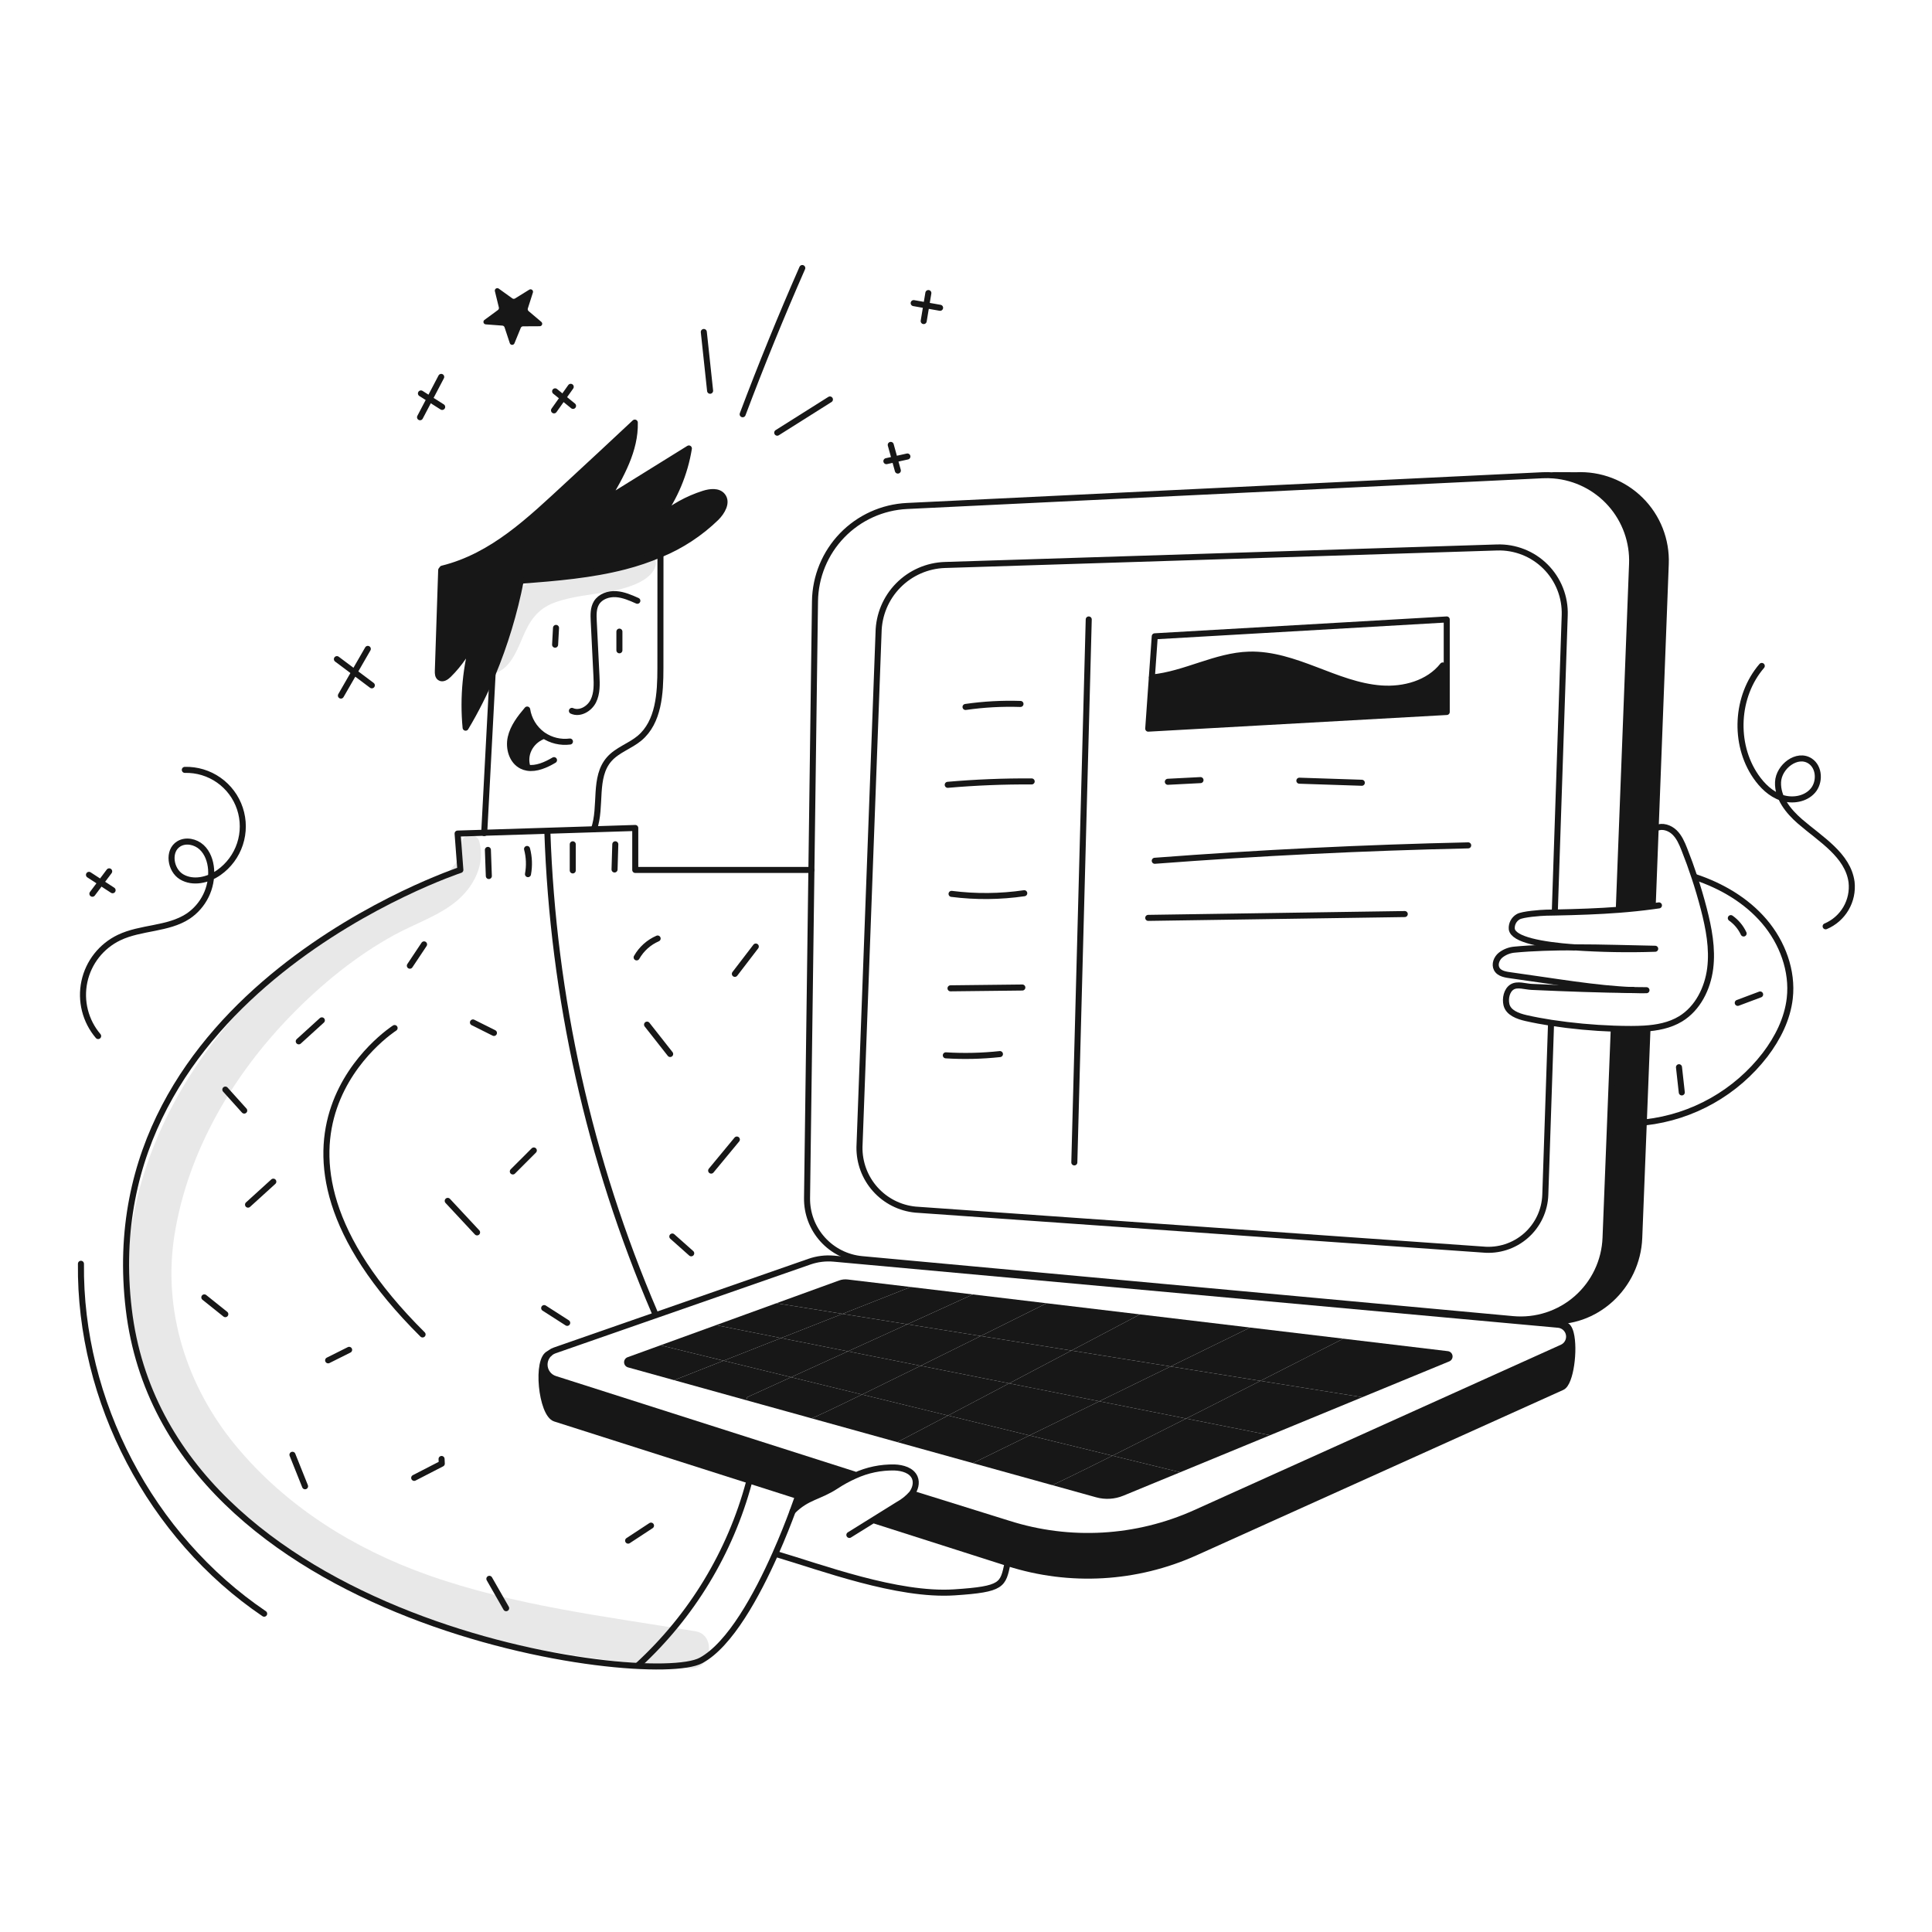 <svg width="960" height="960" viewBox="0 0 960 960" fill="none" xmlns="http://www.w3.org/2000/svg">
<g clip-path="url(#clip0_317_820)">
<path d="M846.6 451.558C845.231 446.298 843.7 441.069 841.981 435.908L842.306 435.8C855.395 440.153 867.765 447.362 876.706 457.861C885.647 468.36 890.888 482.355 889.332 496.061C888.16 506.303 883.344 515.866 877.09 524.08C869.933 533.385 860.977 541.155 850.755 546.928C840.533 552.7 829.254 556.357 817.59 557.68L816.79 557.65L818.582 512.05L816.918 511.115C823.318 510.73 829.652 509.558 835.079 506.259C843.618 501.049 848.513 491.159 849.773 481.233C851.033 471.307 849.1 461.249 846.6 451.558Z" fill="url(#paint0_linear_317_820)"/>
<path d="M827.705 280.218L822.692 411.453L821.254 449.194L821.412 450.287C815.778 451.055 810.194 451.627 804.551 452.06L804.423 450.46L810.962 280.213C811.393 269.281 807.586 258.605 800.336 250.411C793.086 242.218 782.953 237.14 772.05 236.238L772.06 236.09L783.238 236.14C789.119 235.856 794.996 236.799 800.493 238.908C805.991 241.018 810.989 244.248 815.171 248.393C819.353 252.539 822.627 257.509 824.785 262.988C826.942 268.466 827.937 274.334 827.705 280.218Z" fill="#171717"/>
<path d="M780.5 662.519C782.548 670.448 780.461 687.338 776.186 689.269L593.993 771.437C564.732 784.624 531.628 786.526 501.05 776.775L500.685 776.657L434.885 755.65L434.461 754.98C438.41 752.518 442.362 750.059 446.319 747.603C448.833 746.226 451.09 744.423 452.987 742.275L453.787 742.344L501.052 757.078C531.63 766.828 564.734 764.927 593.995 751.74L776.188 669.571C777.482 669.007 778.528 667.995 779.135 666.721C779.741 665.446 779.867 663.996 779.488 662.637L780.5 662.519Z" fill="#171717"/>
<path d="M816.793 557.649L814.528 615.107C813.582 639.266 792.828 658.59 768.75 656.374H756.9L756.871 656.669L751.68 656.196L751.749 655.467C757.453 655.994 763.204 655.353 768.652 653.584C774.101 651.816 779.132 648.956 783.439 645.18C787.746 641.404 791.239 636.79 793.705 631.62C796.171 626.449 797.559 620.831 797.783 615.107L801.84 512.049L801.87 511.133C804.844 511.242 807.75 511.291 810.537 511.291C812.654 511.281 814.791 511.242 816.919 511.114L818.583 512.049L816.793 557.649Z" fill="#171717"/>
<path d="M718.876 307.805V330.654H716.906C709.884 339.577 697.583 342.916 686.267 342.088C674.951 341.26 664.235 336.878 653.637 332.83C643.039 328.782 632.009 324.951 620.664 325.286C604.098 325.769 588.901 335.046 572.404 336.642H572.345L573.793 316.176L718.876 307.805Z" fill="url(#paint1_linear_317_820)"/>
<path d="M718.876 353.779L570.553 362.062L572.345 336.642H572.404C588.904 335.042 604.098 325.769 620.664 325.286C632.009 324.951 643.03 328.786 653.637 332.83C664.244 336.874 674.95 341.251 686.267 342.088C697.584 342.925 709.884 339.577 716.906 330.654H718.876V353.779Z" fill="#171717"/>
<path d="M667.485 665.178L719.437 671.383C720.02 671.451 720.563 671.711 720.982 672.122C721.401 672.533 721.672 673.072 721.752 673.653C721.832 674.234 721.717 674.826 721.425 675.335C721.132 675.844 720.679 676.241 720.137 676.465L676.937 694.265L626.304 686.15C649.55 674.328 667.485 665.178 667.485 665.178Z" fill="#171717"/>
<path d="M621.186 659.653L667.486 665.178C667.486 665.178 649.551 674.328 626.308 686.147L581.644 678.986L621.186 659.653Z" fill="#171717"/>
<path d="M626.307 686.146L676.94 694.262L631.1 713.151L589.391 704.869C601.98 698.5 614.794 691.999 626.307 686.146Z" fill="#171717"/>
<path d="M546.246 696.291L581.646 678.986L626.31 686.147C614.797 691.997 601.983 698.497 589.397 704.869L546.246 696.291Z" fill="#171717"/>
<path d="M552.766 723.326C563.6 717.899 576.374 711.458 589.394 704.869L631.103 713.152L586.449 731.552L552.766 723.326Z" fill="#171717"/>
<path d="M586.449 731.55L558.173 743.2C553.888 744.963 549.137 745.247 544.673 744.007L522.72 737.907C523.37 737.907 535.632 731.889 552.769 723.321L586.449 731.55Z" fill="#171717"/>
<path d="M532.379 671.088L581.643 678.988L546.243 696.293L501.443 687.393C512 681.823 522.747 676.16 532.379 671.088Z" fill="#171717"/>
<path d="M581.643 678.986L532.379 671.086C551.633 660.932 566.446 653.112 566.446 653.112L621.186 659.651L581.643 678.986Z" fill="#171717"/>
<path d="M552.766 723.326L511.549 713.26L546.249 696.291L589.397 704.869C576.374 711.458 563.6 717.9 552.766 723.326Z" fill="#171717"/>
<path d="M483.42 727.009L511.549 713.26L552.766 723.326C535.629 731.894 523.366 737.912 522.717 737.912H522.7L483.42 727.009Z" fill="#171717"/>
<path d="M546.246 696.291L511.546 713.26L471.077 703.372C480.069 698.645 490.656 693.072 501.441 687.387L546.246 696.291Z" fill="#171717"/>
<path d="M520.068 647.579L566.446 653.114C566.446 653.114 551.633 660.934 532.379 671.088L487.321 663.859C505.846 654.68 520.068 647.579 520.068 647.579Z" fill="#171717"/>
<path d="M520.068 647.579C520.068 647.579 505.846 654.679 487.321 663.859L450.87 658.018L483.411 643.2H483.42L520.068 647.579Z" fill="#171717"/>
<path d="M511.549 713.26L483.42 727.009L445.887 716.589C446.94 716.067 457.087 710.749 471.08 703.372L511.549 713.26Z" fill="#171717"/>
<path d="M501.444 687.387C490.659 693.07 480.072 698.645 471.08 703.372L428.336 692.932C437.003 688.717 447.136 683.732 457.449 678.652L501.444 687.387Z" fill="#171717"/>
<path d="M457.449 678.652C467.649 673.619 478.033 668.478 487.321 663.859L532.379 671.088C522.747 676.16 512.002 681.823 501.444 687.388L457.449 678.652Z" fill="#171717"/>
<path d="M452.505 639.503L483.411 643.196L450.87 658.018L418.625 652.848L452.495 639.503H452.505Z" fill="#171717"/>
<path d="M421.324 671.472L450.87 658.018L487.321 663.859C478.033 668.478 467.653 673.619 457.449 678.652L421.324 671.472Z" fill="#171717"/>
<path d="M450.87 658.018L421.324 671.472L388.104 664.873L418.625 652.848L450.87 658.018Z" fill="#171717"/>
<path d="M421.324 671.472L457.449 678.652C447.137 683.734 437.003 688.717 428.336 692.932L393.1 684.325L421.324 671.472Z" fill="#171717"/>
<path d="M421.206 635.77L452.5 639.5L418.63 652.845L385.755 647.576L416.936 636.259C418.301 635.763 419.764 635.596 421.206 635.77Z" fill="#171717"/>
<path d="M393.1 684.325L428.339 692.932C413.97 699.932 403.628 704.859 403.185 704.732L370.861 695.77L371.275 694.263L393.1 684.325Z" fill="#171717"/>
<path d="M359.532 676.12L388.104 664.873L421.324 671.472L393.097 684.325L359.532 676.12Z" fill="#171717"/>
<path d="M445.887 716.589L403.188 704.731C403.63 704.859 413.972 699.931 428.341 692.931L471.085 703.371C457.085 710.749 446.94 716.067 445.887 716.589Z" fill="#171717"/>
<path d="M240.608 413.788L295.121 412.064L315.656 411.414V432.274H403.182L401.015 595.3C400.914 602.87 403.671 610.2 408.734 615.828C413.798 621.456 420.797 624.968 428.336 625.664L751.751 655.464L751.682 656.193L414.351 625.419C410.243 625.042 406.102 625.549 402.207 626.906L275.64 671.006C274.65 671.344 273.741 671.884 272.971 672.592L272.961 672.582C266.175 674.945 268.982 702.699 275.827 704.882L396.534 743.361L396.524 743.401C396.524 743.401 395.579 746.257 393.846 750.925C391.895 756.194 388.941 763.768 385.228 772.12C376.236 792.379 362.792 817.237 348.328 825.057C322.6 838.971 82.751 808.38 63.989 650.573C45.227 492.766 228.75 432.273 228.75 432.273L227.381 414.2L240.608 413.788Z" fill="url(#paint2_linear_317_820)"/>
<path d="M393.097 684.325L371.272 694.262L370.858 695.769L334.969 685.802L359.532 676.12L393.097 684.325Z" fill="#171717"/>
<path d="M388.104 664.873L359.532 676.12L328.184 668.468L355.79 658.452L388.104 664.873Z" fill="#171717"/>
<path d="M355.79 658.452L385.75 647.579L418.625 652.848L388.104 664.873L355.79 658.452Z" fill="#171717"/>
<path d="M359.532 676.12L334.969 685.8L312.041 679.437C311.501 679.286 311.022 678.966 310.675 678.526C310.328 678.085 310.129 677.545 310.108 676.984C310.087 676.423 310.245 675.87 310.559 675.405C310.873 674.939 311.327 674.586 311.854 674.395L328.184 668.466L359.532 676.12Z" fill="#171717"/>
<path d="M328.184 275.441C322.458 277.876 316.558 279.877 310.534 281.429C293.772 285.792 276.399 287.171 259.124 288.529L258.73 288.638C255.607 304.569 250.895 320.147 244.666 335.138C240.882 344.266 236.434 353.104 231.36 361.582C229.93 346.365 231.42 331.014 235.752 316.356C232.742 323.468 228.362 329.917 222.86 335.335C221.698 336.487 219.906 337.64 218.576 336.704C217.576 336.015 217.522 334.596 217.562 333.395C218.122 316.691 218.677 299.988 219.226 283.284L219.778 282.555C244.941 276.321 263.309 258.327 282.357 240.747C293.423 230.535 304.447 220.282 315.429 209.989C315.754 223.699 308.545 236.325 301.562 248.134C315.144 239.703 328.722 231.272 342.297 222.842C340.274 235.343 335.316 247.187 327.829 257.4C334.222 251.969 341.633 247.864 349.629 245.326C352.811 244.321 356.858 243.799 358.976 246.389C361.596 249.61 358.818 254.337 355.876 257.272C347.88 265.029 338.483 271.195 328.184 275.441Z" fill="#171717"/>
<path d="M275.827 704.889C268.982 702.702 266.175 674.948 272.961 672.589L272.971 672.599C272.02 673.493 271.319 674.62 270.938 675.868C270.556 677.116 270.507 678.443 270.796 679.716C271.084 680.989 271.7 682.164 272.583 683.126C273.465 684.088 274.584 684.802 275.827 685.199L424.436 732.631L424.722 733.301C421.503 734.732 418.407 736.425 415.464 738.363C406.836 744.016 401.124 743.632 393.846 750.94C395.579 746.272 396.524 743.416 396.524 743.416L396.534 743.376L275.827 704.889Z" fill="#171717"/>
<path d="M259.3 380.6C254.415 378.187 252.593 371.815 253.775 366.506C254.957 361.197 258.443 356.727 261.959 352.57C262.731 357.467 265.372 361.873 269.326 364.862C269.533 365.009 269.74 365.167 269.947 365.305L269.395 365.975C263.427 368.575 260.088 375.045 262.107 381.24L262.058 381.486C261.1 381.331 260.17 381.032 259.3 380.6V380.6Z" fill="#171717"/>
<path d="M801.842 512.049L797.785 615.107C797.561 620.831 796.174 626.449 793.708 631.619C791.242 636.79 787.749 641.403 783.442 645.18C779.134 648.956 774.103 651.816 768.655 653.584C763.207 655.353 757.455 655.993 751.751 655.467L428.336 625.667C420.797 624.971 413.798 621.458 408.734 615.83C403.67 610.201 400.914 602.871 401.015 595.3L403.182 432.273L404.965 298.773C405.126 286.543 409.945 274.835 418.44 266.036C426.935 257.237 438.467 252.01 450.683 251.42L766.5 236.145C768.352 236.055 770.208 236.088 772.055 236.245C782.959 237.148 793.092 242.225 800.342 250.419C807.592 258.612 811.399 269.288 810.967 280.22L804.428 450.467" stroke="#171717" stroke-width="3" stroke-linecap="round" stroke-linejoin="round"/>
<path d="M770.691 508.937L767.854 593.666C767.725 597.532 766.804 601.33 765.15 604.827C763.496 608.324 761.142 611.444 758.235 613.996C755.328 616.548 751.929 618.477 748.247 619.665C744.566 620.852 740.68 621.272 736.83 620.9L454.888 601.053C447.193 600.308 440.06 596.696 434.905 590.934C429.751 585.172 426.952 577.683 427.066 569.953L436.55 314.308C436.679 305.542 440.179 297.162 446.325 290.91C452.47 284.658 460.788 281.013 469.55 280.733L743.869 272.033C748.329 271.889 752.771 272.662 756.919 274.305C761.068 275.948 764.835 278.424 767.988 281.582C771.141 284.74 773.612 288.511 775.248 292.663C776.884 296.814 777.651 301.257 777.5 305.717L772.6 452.257" stroke="#171717" stroke-width="3" stroke-linecap="round" stroke-linejoin="round"/>
<path d="M424.436 732.623L275.827 685.191C274.322 684.725 273.003 683.795 272.059 682.533C271.116 681.271 270.597 679.743 270.576 678.168C270.555 676.592 271.034 675.051 271.944 673.765C272.854 672.478 274.148 671.513 275.64 671.009L402.207 626.909C406.102 625.552 410.243 625.045 414.351 625.422L751.682 656.2L756.873 656.673L774.285 658.259C775.591 658.376 776.822 658.922 777.784 659.813C778.747 660.704 779.387 661.889 779.604 663.183C779.821 664.476 779.603 665.805 778.985 666.962C778.366 668.118 777.382 669.037 776.185 669.575L593.993 751.74C564.732 764.926 531.628 766.828 501.05 757.078L453.785 742.344" stroke="#171717" stroke-width="3" stroke-linecap="round" stroke-linejoin="round"/>
<path d="M396.524 743.408C396.524 743.408 395.579 746.264 393.846 750.932C391.895 756.201 388.941 763.775 385.228 772.127C376.236 792.386 362.792 817.244 348.328 825.064C322.6 838.971 82.751 808.38 63.989 650.573C45.227 492.766 228.75 432.273 228.75 432.273L227.381 414.2L240.608 413.787L295.121 412.063L315.656 411.413V432.273H403.182" stroke="#171717" stroke-width="3" stroke-linecap="round" stroke-linejoin="round"/>
<path d="M196.072 510.828C196.072 510.828 111.264 565.055 209.978 663.081" stroke="#171717" stroke-width="3" stroke-linecap="round" stroke-linejoin="round"/>
<path d="M818.585 512.049L816.793 557.649L814.528 615.107C813.582 639.266 792.828 658.59 768.75 656.374H756.9" stroke="#171717" stroke-width="3" stroke-linecap="round" stroke-linejoin="round"/>
<path d="M772.06 236.1L783.238 236.15C789.119 235.866 794.994 236.809 800.492 238.918C805.989 241.027 810.987 244.257 815.169 248.401C819.351 252.546 822.625 257.516 824.783 262.994C826.941 268.472 827.936 274.339 827.705 280.223L822.692 411.458L821.254 449.199" stroke="#171717" stroke-width="3" stroke-linecap="round" stroke-linejoin="round"/>
<path d="M400.228 744.55L396.534 743.368L275.827 704.889C268.982 702.702 266.175 674.948 272.961 672.589" stroke="#171717" stroke-width="3" stroke-linecap="round" stroke-linejoin="round"/>
<path d="M777.516 658.452C778.916 658.58 779.889 660.146 780.5 662.519C782.548 670.448 780.461 687.338 776.186 689.269L593.993 771.437C564.732 784.625 531.628 786.526 501.05 776.775L500.685 776.657L434.885 755.65" stroke="#171717" stroke-width="3" stroke-linecap="round" stroke-linejoin="round"/>
<path d="M393.846 750.932C401.124 743.624 406.836 744.008 415.464 738.355C418.406 736.417 421.502 734.724 424.722 733.293C430.925 730.439 437.695 729.032 444.522 729.176C448.481 729.334 453.022 730.584 454.558 734.238C455.658 736.878 454.745 740.01 452.992 742.275C451.094 744.424 448.838 746.227 446.324 747.603C442.374 750.065 438.422 752.524 434.466 754.98C430.332 757.55 426.193 760.124 422.047 762.701" stroke="#171717" stroke-width="3" stroke-linecap="round" stroke-linejoin="round"/>
<path d="M385.75 772.235C407.831 778.725 445.887 793.085 474.202 791.235C498.519 789.65 498.282 787.503 500.666 776.708" stroke="#171717" stroke-width="3" stroke-linecap="round" stroke-linejoin="round"/>
<path d="M258.73 288.639C255.607 304.57 250.895 320.148 244.666 335.139C240.882 344.267 236.434 353.105 231.36 361.583C229.93 346.366 231.42 331.015 235.752 316.357C232.742 323.469 228.362 329.918 222.86 335.336C221.698 336.488 219.906 337.641 218.576 336.705C217.576 336.016 217.522 334.597 217.562 333.396C218.122 316.692 218.677 299.988 219.226 283.285" stroke="#171717" stroke-width="3" stroke-linecap="round" stroke-linejoin="round"/>
<path d="M219.778 282.552C244.941 276.318 263.309 258.324 282.357 240.744C293.424 230.532 304.448 220.279 315.429 209.986C315.754 223.696 308.545 236.322 301.562 248.131C315.144 239.7 328.723 231.269 342.297 222.839C340.275 235.342 335.317 247.186 327.829 257.4C334.223 251.969 341.633 247.865 349.629 245.326C352.811 244.321 356.858 243.799 358.976 246.389C361.596 249.61 358.818 254.337 355.876 257.272C347.883 265.029 338.488 271.196 328.191 275.443C322.466 277.878 316.566 279.879 310.541 281.431C293.779 285.794 276.406 287.173 259.131 288.531" stroke="#171717" stroke-width="3" stroke-linecap="round" stroke-linejoin="round"/>
<path d="M328.184 275.4V275.439C328.174 294.281 328.164 313.114 328.154 331.939C328.154 344.496 327.386 358.767 317.754 366.823C313.066 370.733 306.782 372.623 302.744 377.194C294.737 386.245 299.13 400.644 295.121 412.039" stroke="#171717" stroke-width="3" stroke-linecap="round" stroke-linejoin="round"/>
<path d="M284.179 353.227C288.109 355.02 292.895 352.227 294.816 348.362C296.737 344.497 296.579 339.971 296.362 335.657C295.918 326.626 295.472 317.598 295.023 308.573C294.875 305.48 294.776 302.173 296.392 299.532C298.342 296.36 302.392 294.991 306.092 295.232C309.792 295.473 313.292 297.004 316.692 298.521" stroke="#171717" stroke-width="3" stroke-linecap="round" stroke-linejoin="round"/>
<path d="M307.777 323.129V313.852" stroke="#171717" stroke-width="3" stroke-linecap="round" stroke-linejoin="round"/>
<path d="M275.827 320.342C275.985 317.565 276.136 314.785 276.28 312" stroke="#171717" stroke-width="3" stroke-linecap="round" stroke-linejoin="round"/>
<path d="M283.2 368.463C278.544 369.064 273.828 367.94 269.944 365.302C269.737 365.164 269.53 365.002 269.323 364.859C265.368 361.87 262.728 357.464 261.956 352.567C258.44 356.724 254.956 361.195 253.772 366.503C252.588 371.811 254.412 378.184 259.297 380.597C260.167 381.029 261.096 381.328 262.055 381.483C266.455 382.212 271.273 380.083 275.282 377.711" stroke="#171717" stroke-width="3" stroke-linecap="round" stroke-linejoin="round"/>
<path d="M262.108 381.237C260.089 375.037 263.428 368.572 269.396 365.972" stroke="#171717" stroke-width="3" stroke-linecap="round" stroke-linejoin="round"/>
<path d="M244.754 335.174C243.366 361.382 241.984 387.586 240.608 413.788C240.608 413.847 240.598 413.906 240.598 413.965" stroke="#171717" stroke-width="3" stroke-linecap="round" stroke-linejoin="round"/>
<path d="M540.987 307.805C538.603 397.733 536.216 487.663 533.827 577.593" stroke="#171717" stroke-width="3" stroke-linecap="round" stroke-linejoin="round"/>
<path d="M479.767 351.287C488.808 349.985 497.947 349.483 507.077 349.787" stroke="#171717" stroke-width="3" stroke-linecap="round" stroke-linejoin="round"/>
<path d="M470.922 389.973C484.789 388.762 498.692 388.201 512.632 388.289" stroke="#171717" stroke-width="3" stroke-linecap="round" stroke-linejoin="round"/>
<path d="M472.823 444.161C484.824 445.694 496.978 445.584 508.949 443.836" stroke="#171717" stroke-width="3" stroke-linecap="round" stroke-linejoin="round"/>
<path d="M472.3 491.091C484.198 490.953 496.095 490.82 507.992 490.691" stroke="#171717" stroke-width="3" stroke-linecap="round" stroke-linejoin="round"/>
<path d="M469.977 524.39C478.94 524.941 487.935 524.733 496.864 523.769" stroke="#171717" stroke-width="3" stroke-linecap="round" stroke-linejoin="round"/>
<path d="M573.793 427.714C625.627 423.764 677.54 421.213 729.532 420.061" stroke="#171717" stroke-width="3" stroke-linecap="round" stroke-linejoin="round"/>
<path d="M570.553 456.088C613.041 455.458 655.528 454.824 698.016 454.188" stroke="#171717" stroke-width="3" stroke-linecap="round" stroke-linejoin="round"/>
<path d="M580.293 388.466C585.7 388.181 591.111 387.902 596.524 387.629" stroke="#171717" stroke-width="3" stroke-linecap="round" stroke-linejoin="round"/>
<path d="M645.65 387.925C655.991 388.258 666.336 388.599 676.684 388.949" stroke="#171717" stroke-width="3" stroke-linecap="round" stroke-linejoin="round"/>
<path d="M718.876 330.654V307.805L573.793 316.176L572.345 336.642L570.553 362.062L718.876 353.779V330.654Z" stroke="#171717" stroke-width="3" stroke-linecap="round" stroke-linejoin="round"/>
<path d="M572.4 336.642C588.9 335.042 604.094 325.769 620.66 325.286C632.005 324.951 643.026 328.786 653.633 332.83C664.24 336.874 674.946 341.251 686.263 342.088C697.58 342.925 709.88 339.577 716.902 330.654" stroke="#171717" stroke-width="3" stroke-linecap="round" stroke-linejoin="round"/>
<path d="M811.4 491.958C794.962 491.758 779.214 491.198 761.053 490.381C757.921 490.243 753.981 488.767 751.322 490.441C748.663 492.115 747.835 496.141 748.545 499.196C749.49 503.244 754.208 504.947 758.255 505.873C762.205 506.773 766.43 507.558 770.793 508.238C781.09 509.799 791.468 510.766 801.876 511.132C804.85 511.241 807.756 511.29 810.543 511.29C812.66 511.28 814.797 511.242 816.925 511.114C823.325 510.729 829.659 509.556 835.086 506.257C843.625 501.047 848.52 491.157 849.78 481.231C851.04 471.305 849.101 461.249 846.599 451.558C845.23 446.298 843.699 441.068 841.98 435.907C840.434 431.209 838.743 426.558 836.908 421.952C835.708 418.919 834.377 415.826 832.023 413.571C829.669 411.316 826.015 410.084 823.061 411.463" stroke="#171717" stroke-width="3" stroke-linecap="round" stroke-linejoin="round"/>
<path d="M811.4 491.958C813.714 492.036 815.96 492.066 818.126 492.027C815.857 492.017 813.621 491.987 811.4 491.958Z" stroke="#171717" stroke-width="3" stroke-linecap="round" stroke-linejoin="round"/>
<path d="M782.046 470.724C771.803 470.733 761.659 471.009 752.618 471.866C750.065 472.072 747.63 473.028 745.618 474.614C743.659 476.229 742.526 479.125 743.678 481.38C744.988 483.95 748.386 484.315 751.242 484.709C771.314 487.457 793.375 491.347 811.399 491.958" stroke="#171717" stroke-width="3" stroke-linecap="round" stroke-linejoin="round"/>
<path d="M782.046 470.724C795.495 471.647 808.983 471.884 822.456 471.433C810.539 471.226 796.189 470.714 782.046 470.724Z" stroke="#171717" stroke-width="3" stroke-linecap="round" stroke-linejoin="round"/>
<path d="M824.317 449.883C823.342 450.021 822.377 450.159 821.417 450.283C815.783 451.051 810.199 451.623 804.556 452.056C794.372 452.844 783.972 453.189 772.626 453.425C771.198 453.445 769.75 453.474 768.283 453.504C765.83 453.553 756.464 454.242 754.376 455.533C753.319 456.144 752.459 457.044 751.895 458.128C751.332 459.211 751.089 460.432 751.195 461.649C751.934 466.908 766.067 469.518 782.051 470.72" stroke="#171717" stroke-width="3" stroke-linecap="round" stroke-linejoin="round"/>
<path d="M842.3 435.8C855.389 440.153 867.759 447.362 876.7 457.861C885.641 468.36 890.882 482.355 889.326 496.061C888.154 506.303 883.338 515.866 877.084 524.08C869.927 533.385 860.971 541.155 850.749 546.928C840.527 552.7 829.248 556.357 817.584 557.68" stroke="#171717" stroke-width="3" stroke-linecap="round" stroke-linejoin="round"/>
<path d="M305.366 432.039L305.739 419.523" stroke="#171717" stroke-width="3" stroke-linecap="round" stroke-linejoin="round"/>
<path d="M284.6 432.505V419.528" stroke="#171717" stroke-width="3" stroke-linecap="round" stroke-linejoin="round"/>
<path d="M262.352 434.359C263.121 430.205 262.963 425.931 261.888 421.846" stroke="#171717" stroke-width="3" stroke-linecap="round" stroke-linejoin="round"/>
<path d="M242.9 435.286L242.434 422.308" stroke="#171717" stroke-width="3" stroke-linecap="round" stroke-linejoin="round"/>
<path d="M365.15 483.907L375.55 470.329" stroke="#171717" stroke-width="3" stroke-linecap="round" stroke-linejoin="round"/>
<path d="M333 523.723L321.52 509.131" stroke="#171717" stroke-width="3" stroke-linecap="round" stroke-linejoin="round"/>
<path d="M316.346 475.724C318.709 471.544 322.37 468.249 326.775 466.339" stroke="#171717" stroke-width="3" stroke-linecap="round" stroke-linejoin="round"/>
<path d="M271.98 413.174C274.745 495.453 292.825 576.496 325.292 652.149" stroke="#171717" stroke-width="3" stroke-linecap="round" stroke-linejoin="round"/>
<path d="M366.136 566.229L353.37 581.663" stroke="#171717" stroke-width="3" stroke-linecap="round" stroke-linejoin="round"/>
<path d="M343.46 622.761L334.074 614.419" stroke="#171717" stroke-width="3" stroke-linecap="round" stroke-linejoin="round"/>
<path d="M245.435 513.266L235.007 508.052" stroke="#171717" stroke-width="3" stroke-linecap="round" stroke-linejoin="round"/>
<path d="M203.656 479.851L210.712 469.261" stroke="#171717" stroke-width="3" stroke-linecap="round" stroke-linejoin="round"/>
<path d="M237.057 612.366L222.473 596.71" stroke="#171717" stroke-width="3" stroke-linecap="round" stroke-linejoin="round"/>
<path d="M254.82 582.091L265.249 571.663" stroke="#171717" stroke-width="3" stroke-linecap="round" stroke-linejoin="round"/>
<path d="M281.839 657.321L270.394 649.982" stroke="#171717" stroke-width="3" stroke-linecap="round" stroke-linejoin="round"/>
<path d="M312.114 765.533L323.479 758.073" stroke="#171717" stroke-width="3" stroke-linecap="round" stroke-linejoin="round"/>
<path d="M251.5 799.107L243.164 784.507" stroke="#171717" stroke-width="3" stroke-linecap="round" stroke-linejoin="round"/>
<path d="M205.809 734.342L219.521 727.278L219.412 724.955" stroke="#171717" stroke-width="3" stroke-linecap="round" stroke-linejoin="round"/>
<path d="M151.582 738.514L145.325 722.871" stroke="#171717" stroke-width="3" stroke-linecap="round" stroke-linejoin="round"/>
<path d="M163.053 675.945L173.481 670.731" stroke="#171717" stroke-width="3" stroke-linecap="round" stroke-linejoin="round"/>
<path d="M111.955 653L101.527 644.66" stroke="#171717" stroke-width="3" stroke-linecap="round" stroke-linejoin="round"/>
<path d="M123.244 598.577L135.808 587.161" stroke="#171717" stroke-width="3" stroke-linecap="round" stroke-linejoin="round"/>
<path d="M121.353 551.838L111.966 541.412" stroke="#171717" stroke-width="3" stroke-linecap="round" stroke-linejoin="round"/>
<path d="M148.453 517.437L159.924 507.009" stroke="#171717" stroke-width="3" stroke-linecap="round" stroke-linejoin="round"/>
<path d="M835.668 542.812L834.278 530.298" stroke="#171717" stroke-width="3" stroke-linecap="round" stroke-linejoin="round"/>
<path d="M863.477 498.319L874.6 494.147" stroke="#171717" stroke-width="3" stroke-linecap="round" stroke-linejoin="round"/>
<path d="M317.079 827.425C343.696 802.97 362.806 771.449 372.179 736.54" stroke="#171717" stroke-width="3" stroke-linecap="round" stroke-linejoin="round"/>
<path d="M860.033 456.213C862.781 458.16 864.973 460.789 866.395 463.842" stroke="#171717" stroke-width="3" stroke-linecap="round" stroke-linejoin="round"/>
<path d="M386.2 215L412.382 198.491" stroke="#171717" stroke-width="3" stroke-linecap="round" stroke-linejoin="round"/>
<path d="M369.024 205.838C378.251 181.362 388.125 157.145 398.645 133.186" stroke="#171717" stroke-width="3" stroke-linecap="round" stroke-linejoin="round"/>
<path d="M352.845 194.164L349.717 164.964" stroke="#171717" stroke-width="3" stroke-linecap="round" stroke-linejoin="round"/>
<path d="M440.441 229.148L450.882 226.828" stroke="#171717" stroke-width="3" stroke-linecap="round" stroke-linejoin="round"/>
<path d="M446.135 233.818L442.608 221.069" stroke="#171717" stroke-width="3" stroke-linecap="round" stroke-linejoin="round"/>
<path d="M467.124 152.943L454 150.616" stroke="#171717" stroke-width="3" stroke-linecap="round" stroke-linejoin="round"/>
<path d="M458.978 159.537L461.297 145.615" stroke="#171717" stroke-width="3" stroke-linecap="round" stroke-linejoin="round"/>
<path d="M40.22 627.966C39.467 696.114 74.82 763.633 131.259 801.836" stroke="#171717" stroke-width="3" stroke-linecap="round" stroke-linejoin="round"/>
<path d="M284.74 201.683L275.84 194.455" stroke="#171717" stroke-width="3" stroke-linecap="round" stroke-linejoin="round"/>
<path d="M275.288 203.908L283.588 192.208" stroke="#171717" stroke-width="3" stroke-linecap="round" stroke-linejoin="round"/>
<path d="M184.76 340.535L167.407 327.521" stroke="#171717" stroke-width="3" stroke-linecap="round" stroke-linejoin="round"/>
<path d="M169.4 345.629L182.76 322.429" stroke="#171717" stroke-width="3" stroke-linecap="round" stroke-linejoin="round"/>
<path d="M219.711 202.2L209.162 195.5" stroke="#171717" stroke-width="3" stroke-linecap="round" stroke-linejoin="round"/>
<path d="M208.718 207.325L219.232 187.281" stroke="#171717" stroke-width="3" stroke-linecap="round" stroke-linejoin="round"/>
<path d="M91.835 382.548C97.859 382.391 103.774 384.176 108.705 387.64C113.636 391.104 117.322 396.062 119.219 401.781C121.115 407.501 121.122 413.679 119.237 419.403C117.352 425.127 113.675 430.092 108.751 433.566C103.372 437.36 95.859 439.074 90.214 435.688C84.569 432.302 83.214 422.717 88.849 419.309C92.341 417.195 97.137 418.201 100.149 420.961C103.161 423.721 104.576 427.867 104.897 431.936C105.2 436.467 104.311 441 102.319 445.081C100.326 449.163 97.299 452.651 93.539 455.2C83.476 461.849 70.048 460.668 59.17 465.878C54.812 467.965 50.99 471.026 48.002 474.824C45.013 478.622 42.936 483.056 41.931 487.783C40.926 492.51 41.02 497.405 42.206 502.091C43.392 506.776 45.638 511.126 48.77 514.807" stroke="#171717" stroke-width="3" stroke-linecap="round" stroke-linejoin="round"/>
<path d="M875.412 330.9C862.565 345.839 861.282 369.54 872.441 385.778C875.622 390.407 879.864 394.55 885.182 396.358C890.5 398.166 896.995 397.188 900.714 392.979C904.433 388.77 904.149 381.265 899.469 378.16C893.03 373.887 883.84 380.896 883.498 388.615C883.156 396.334 888.56 403.104 894.398 408.16C904.632 417.014 918.213 424.87 920.033 438.28C920.545 442.847 919.567 447.456 917.245 451.421C914.923 455.386 911.38 458.494 907.147 460.28" stroke="#171717" stroke-width="3" stroke-linecap="round" stroke-linejoin="round"/>
<path d="M55.949 442.355L44.213 434.706" stroke="#171717" stroke-width="3" stroke-linecap="round" stroke-linejoin="round"/>
<path d="M45.91 444.092L54.252 432.969" stroke="#171717" stroke-width="3" stroke-linecap="round" stroke-linejoin="round"/>
<path d="M262.65 154.576L268.99 159.945C269.181 160.107 269.318 160.324 269.382 160.566C269.447 160.809 269.435 161.065 269.35 161.3C269.264 161.536 269.108 161.74 268.904 161.884C268.699 162.029 268.454 162.107 268.204 162.108L259.895 162.151C259.652 162.153 259.416 162.226 259.215 162.361C259.014 162.497 258.858 162.689 258.766 162.913L255.619 170.602C255.524 170.834 255.36 171.032 255.149 171.168C254.939 171.304 254.692 171.372 254.441 171.363C254.191 171.355 253.949 171.27 253.748 171.12C253.548 170.969 253.398 170.761 253.319 170.523L250.712 162.634C250.636 162.404 250.493 162.202 250.302 162.053C250.111 161.903 249.88 161.814 249.638 161.796L241.352 161.178C241.102 161.16 240.864 161.065 240.669 160.907C240.475 160.748 240.334 160.534 240.264 160.293C240.195 160.053 240.202 159.796 240.282 159.559C240.363 159.322 240.515 159.115 240.717 158.966L247.417 154.048C247.612 153.905 247.761 153.707 247.844 153.479C247.927 153.251 247.94 153.004 247.883 152.768L245.909 144.697C245.849 144.454 245.866 144.198 245.956 143.964C246.046 143.73 246.206 143.529 246.414 143.389C246.622 143.248 246.868 143.175 247.119 143.179C247.37 143.183 247.613 143.263 247.817 143.409L254.564 148.259C254.761 148.401 254.995 148.481 255.237 148.489C255.479 148.498 255.719 148.434 255.925 148.306L262.991 143.935C263.204 143.804 263.452 143.74 263.703 143.754C263.953 143.768 264.193 143.858 264.391 144.012C264.588 144.166 264.734 144.377 264.808 144.617C264.882 144.856 264.881 145.113 264.805 145.351L262.278 153.266C262.204 153.497 262.199 153.745 262.266 153.978C262.332 154.211 262.465 154.419 262.65 154.576Z" fill="#171717"/>
<g opacity="0.1">
<path d="M321.961 275.812C317.729 275.812 313.998 278.676 309.978 279.822C305.321 281.051 300.566 281.872 295.766 282.275C286.535 283.224 277.201 283.366 268.436 286.775C259.849 290.12 253.136 295.696 248.92 303.967C246.961 307.813 245.52 311.903 243.533 315.734C241.65 319.359 238.566 322.074 236.974 325.802C235.215 329.919 237.179 335.051 242.274 335.042C252.266 335.025 256.384 324.532 259.703 316.685C263.138 308.565 267.026 302.508 275.662 299.379C284.414 296.208 293.714 295.595 302.792 293.934C310.106 292.595 323.724 289.292 325.815 280.87C325.969 280.276 325.987 279.656 325.866 279.055C325.745 278.454 325.489 277.888 325.118 277.401C324.747 276.913 324.269 276.516 323.722 276.24C323.175 275.964 322.572 275.816 321.959 275.807L321.961 275.812Z" fill="#171717"/>
</g>
<g opacity="0.1">
<path d="M229.242 419.415C229.166 431.17 218.542 437.105 209.142 441.486C199.767 445.854 190.242 449.669 181.142 454.632C162.803 464.632 145.768 476.207 130.559 490.587C99.2 520.234 74.8 560.3 66.539 602.9C62.43 623.589 62.644 644.904 67.169 665.507C71.694 686.109 80.432 705.553 92.833 722.616C117.066 756.284 150.887 780.574 188.866 796.588C237.547 817.114 290.756 824.983 343.119 828.988C353.527 829.788 356.079 812.302 345.611 810.573C300.896 803.189 255.511 797.827 212.565 782.603C175.79 769.564 141.938 748.435 116.965 718.124C92.78 688.765 80.593 650.991 86.79 613.09C93.53 571.866 115.69 534.253 144.574 504.606C159.781 488.999 176.9 474.999 196.036 464.516C206.201 458.948 217.865 455.194 226.857 447.743C235.42 440.643 241.278 429.342 238.174 418.206C236.797 413.269 229.274 414.253 229.242 419.415V419.415Z" fill="#171717"/>
</g>
</g>
<defs>
<clipPath id="clip0_317_820">
<rect width="884" height="699" fill="white" transform="translate(38 131)"/>
</clipPath>
</defs>
</svg>

